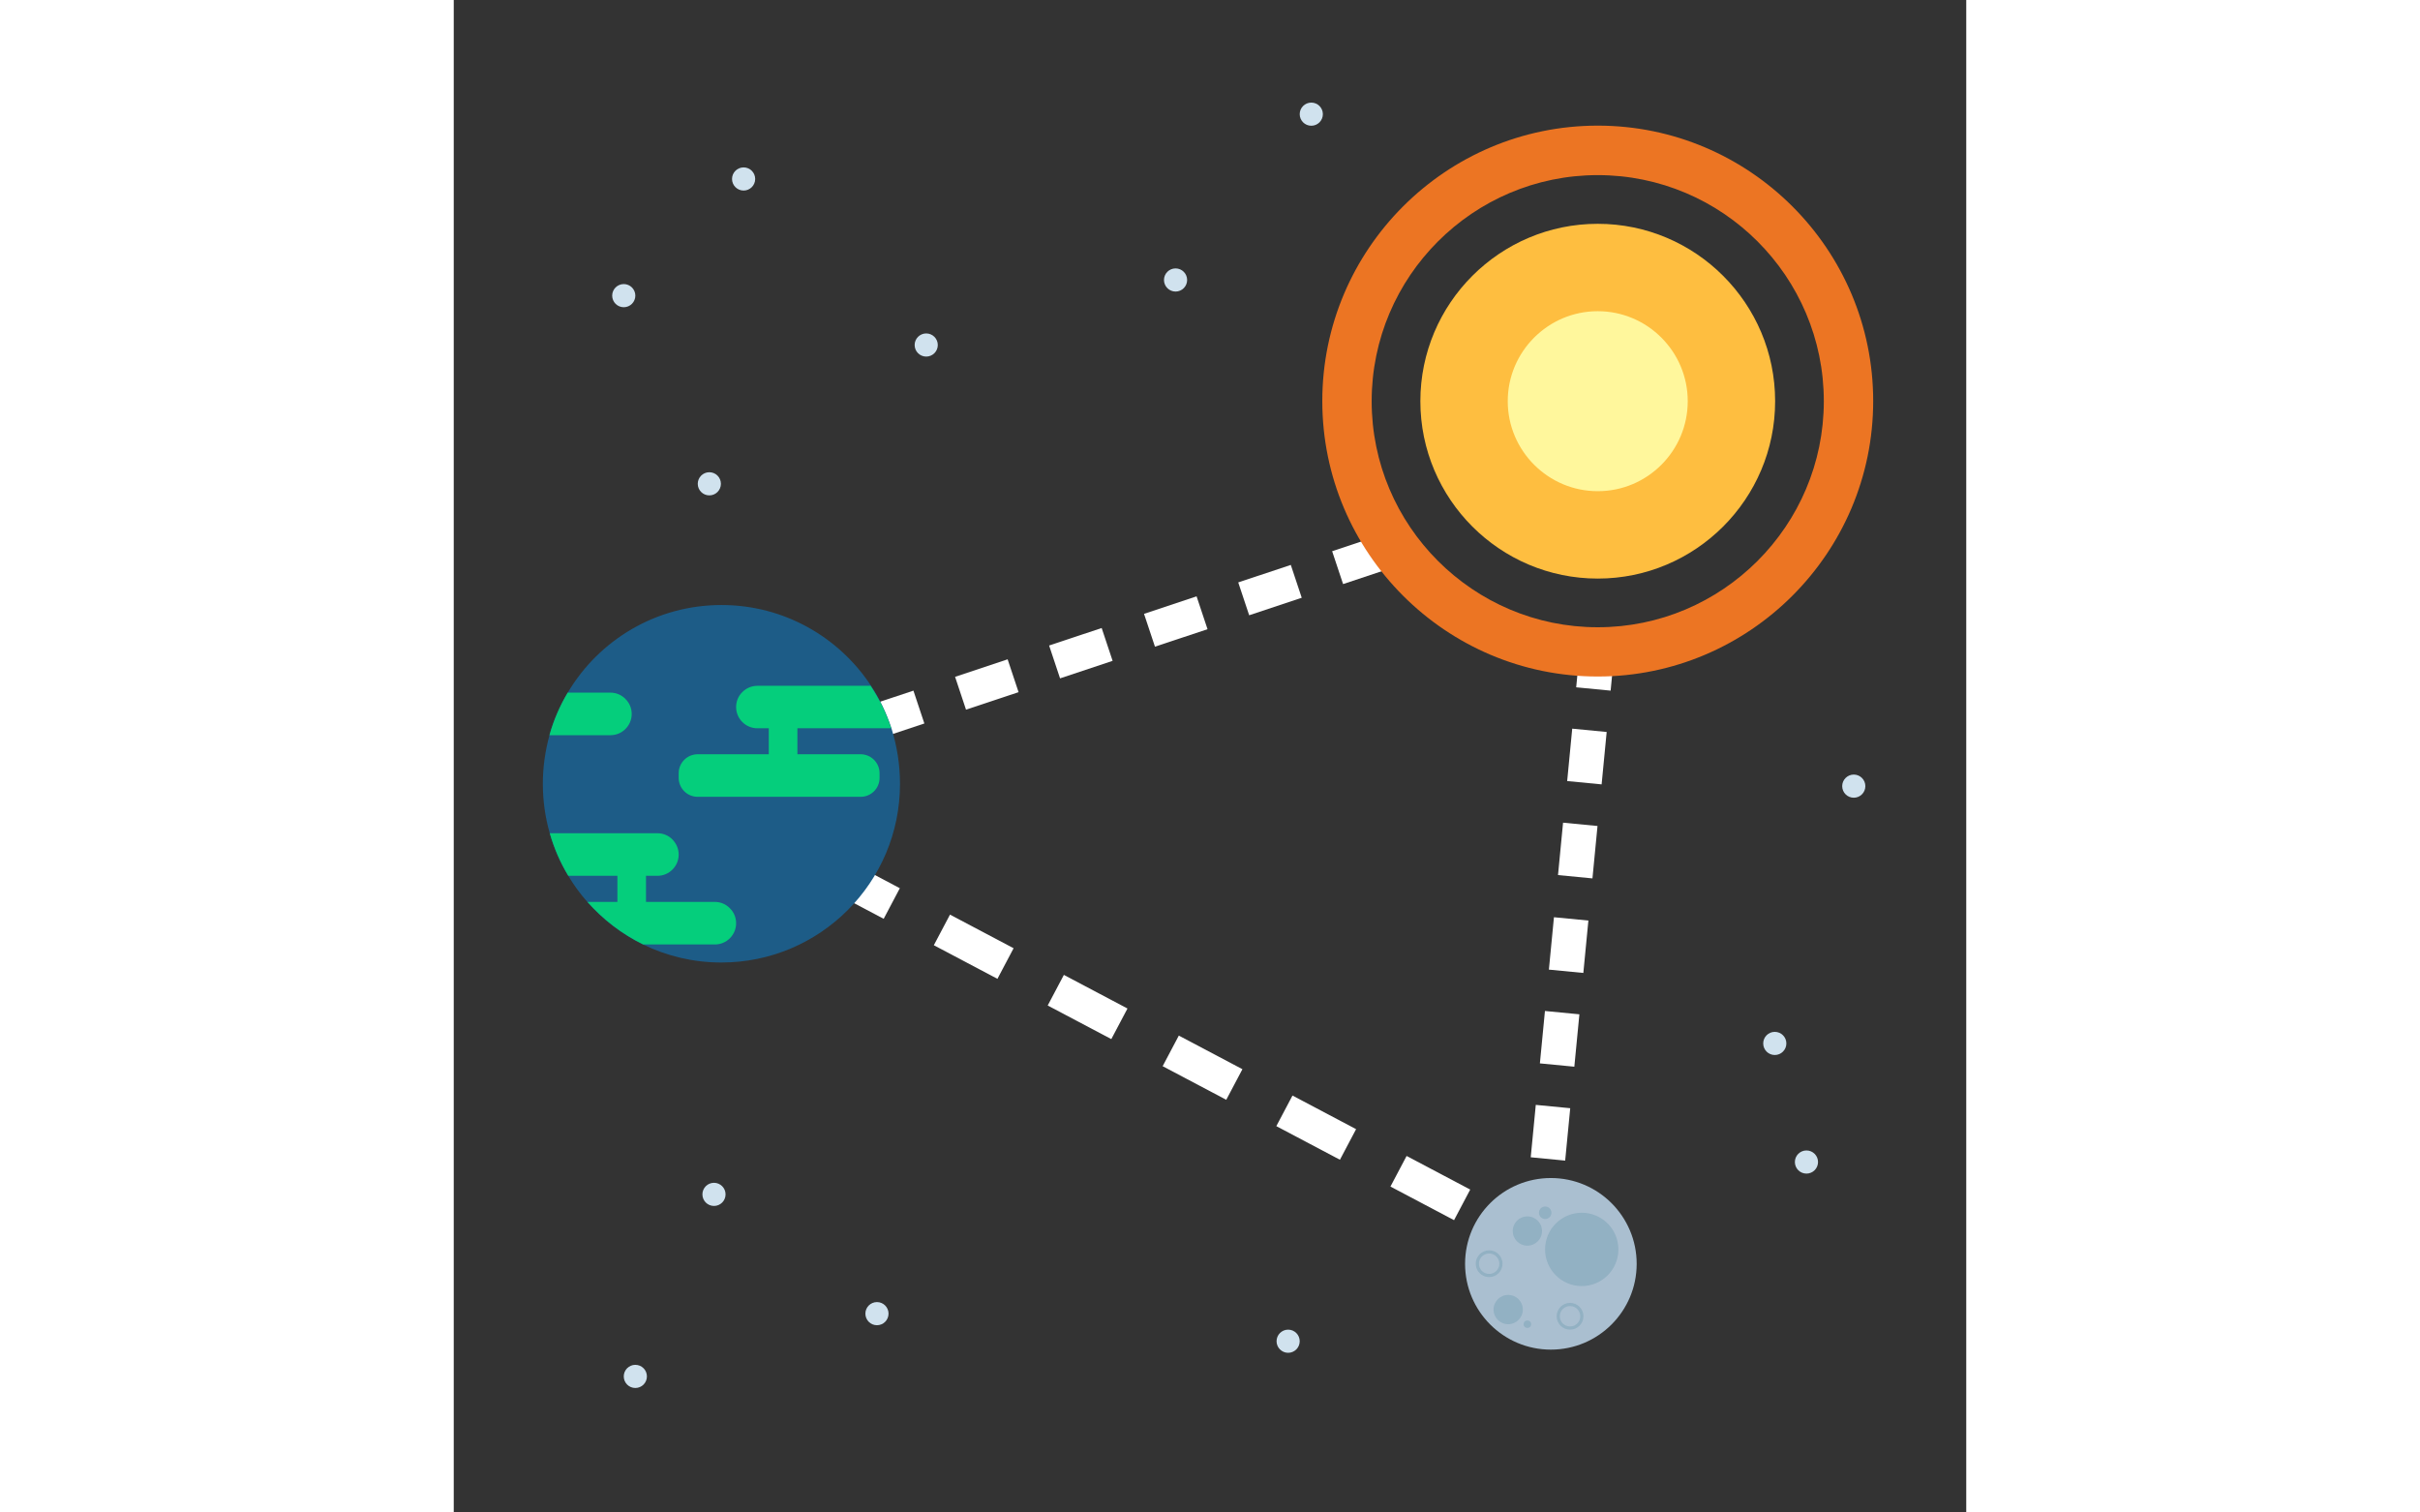 <?xml version="1.0" encoding="utf-8"?>
<!-- Generator: Adobe Illustrator 25.1.0, SVG Export Plug-In . SVG Version: 6.00 Build 0)  -->
<svg version="1.1" id="Layer_1" xmlns="http://www.w3.org/2000/svg" xmlns:xlink="http://www.w3.org/1999/xlink" width="128" height="80"
	 viewBox="0 0 133.27 133.27" style="enable-background:new 0 0 128 80;" xml:space="preserve">
<rect x="0" y="0" width="133.27" height="133.27" fill="#333333" stroke="none"/>
<style type="text/css">
	.st0{fill:#D0E2EE;}
	.st1{fill-rule:evenodd;clip-rule:evenodd;fill:#FFFFFF;}
	.st2{fill:#1D5C87;}
	.st3{fill:#05CE7C;}
	.st4{fill:#AABFD0;}
	.st5{opacity:0.4;}
	.st6{fill:#6E9AAF;}
	.st7{fill:#EC7523;}
	.st8{fill:#FEBE40;}
	.st9{fill:#FFF79C;}
</style>
<g>
	<circle class="st0" cx="22.93" cy="105.24" r="1.02"/>
	<circle class="st0" cx="41.63" cy="30.4" r="1.02"/>
	<circle class="st0" cx="25.54" cy="15.77" r="1.02"/>
	<circle class="st0" cx="119.19" cy="102.39" r="1.02"/>
	<circle class="st0" cx="116.4" cy="91.94" r="1.02"/>
	<circle class="st0" cx="22.52" cy="42.63" r="1.02"/>
	<circle class="st0" cx="75.56" cy="10.06" r="1.02"/>
	<circle class="st0" cx="14.98" cy="26.05" r="1.02"/>
	<circle class="st0" cx="73.52" cy="118.18" r="1.02"/>
	<circle class="st0" cx="16" cy="121.28" r="1.02"/>
	<circle class="st0" cx="37.29" cy="115.75" r="1.02"/>
	<circle class="st0" cx="63.6" cy="24.67" r="1.02"/>
	<circle class="st0" cx="123.36" cy="69.27" r="1.02"/>
	<g>
		<g>
			
				<rect x="61.17" y="53.21" transform="matrix(0.949 -0.316 0.316 0.949 -14.043 22.921)" class="st1" width="4.88" height="3.05"/>
			
				<rect x="69.47" y="50.44" transform="matrix(0.949 -0.316 0.316 0.949 -12.743 25.403)" class="st1" width="4.88" height="3.05"/>
			
				<rect x="77.74" y="47.69" transform="matrix(0.949 -0.316 0.316 0.949 -11.448 27.878)" class="st1" width="4.88" height="3.05"/>
			
				<rect x="36.23" y="61.52" transform="matrix(0.949 -0.316 0.316 0.949 -17.951 15.462)" class="st1" width="4.88" height="3.05"/>
			
				<rect x="44.53" y="58.76" transform="matrix(0.949 -0.316 0.316 0.949 -16.654 17.945)" class="st1" width="4.88" height="3.05"/>
			
				<rect x="52.81" y="56" transform="matrix(0.949 -0.316 0.316 0.949 -15.354 20.422)" class="st1" width="4.88" height="3.05"/>
			
				<rect x="96.74" y="73.37" transform="matrix(0.096 -0.995 0.995 0.096 15.009 166.318)" class="st1" width="4.64" height="3.05"/>
			
				<rect x="97.54" y="65.09" transform="matrix(0.096 -0.995 0.995 0.096 23.978 159.625)" class="st1" width="4.64" height="3.05"/>
			
				<rect x="98.33" y="56.83" transform="matrix(0.096 -0.995 0.995 0.096 32.915 152.944)" class="st1" width="4.64" height="3.05"/>
			
				<rect x="94.35" y="98.24" transform="matrix(0.096 -0.995 0.995 0.096 -11.911 186.419)" class="st1" width="4.64" height="3.05"/>
			
				<rect x="95.15" y="89.97" transform="matrix(0.096 -0.995 0.995 0.096 -2.952 179.735)" class="st1" width="4.64" height="3.05"/>
			
				<rect x="95.94" y="81.71" transform="matrix(0.096 -0.995 0.995 0.096 5.984 173.053)" class="st1" width="4.64" height="3.05"/>
			
				<rect x="54.35" y="85.54" transform="matrix(0.467 -0.884 0.884 0.467 -48.664 96.696)" class="st1" width="3.05" height="6.34"/>
			
				<rect x="44.31" y="80.24" transform="matrix(0.467 -0.884 0.884 0.467 -49.324 84.985)" class="st1" width="3.05" height="6.34"/>
			
				<rect x="34.29" y="74.95" transform="matrix(0.467 -0.884 0.884 0.467 -49.992 73.309)" class="st1" width="3.05" height="6.34"/>
			
				<rect x="84.55" y="101.49" transform="matrix(0.467 -0.884 0.884 0.467 -46.668 131.898)" class="st1" width="3.05" height="6.34"/>
			
				<rect x="74.5" y="96.17" transform="matrix(0.467 -0.884 0.884 0.467 -47.327 120.175)" class="st1" width="3.05" height="6.34"/>
			
				<rect x="64.48" y="90.89" transform="matrix(0.467 -0.884 0.884 0.467 -47.996 108.5)" class="st1" width="3.05" height="6.34"/>
		</g>
		<g>
			<path class="st2" d="M39.32,69.07c0,8.69-7.05,15.74-15.74,15.74c-2.47,0-4.82-0.57-6.9-1.59c-1.88-0.92-3.54-2.2-4.91-3.75
				c-0.63-0.71-1.19-1.48-1.68-2.3c-0.7-1.16-1.25-2.42-1.63-3.75c-0.4-1.38-0.61-2.85-0.61-4.36c0-1.49,0.21-2.92,0.59-4.29
				c0.37-1.33,0.92-2.59,1.61-3.75c2.74-4.62,7.78-7.71,13.54-7.71c5.5,0,10.34,2.82,13.16,7.09c0.76,1.15,1.37,2.41,1.81,3.75
				C39.05,65.71,39.32,67.36,39.32,69.07z"/>
			<g>
				<path class="st3" d="M38.54,64.17H26.75c-1.03,0-1.87-0.84-1.87-1.87c0-0.52,0.21-0.99,0.55-1.32c0.34-0.34,0.81-0.55,1.32-0.55
					h9.98C37.5,61.58,38.11,62.83,38.54,64.17z"/>
				<path class="st3" d="M35.85,70.21H21.49c-0.92,0-1.67-0.75-1.67-1.67v-0.41c0-0.92,0.75-1.67,1.67-1.67h14.36
					c0.92,0,1.67,0.75,1.67,1.67v0.41C37.52,69.47,36.77,70.21,35.85,70.21z"/>
				<rect x="27.76" y="63.31" class="st3" width="2.52" height="4.24"/>
			</g>
			<g>
				<path class="st3" d="M19.82,75.3c0,1.03-0.84,1.87-1.87,1.87h-7.86c-0.7-1.16-1.25-2.42-1.63-3.75h9.49
					c0.52,0,0.99,0.21,1.32,0.55C19.61,74.32,19.82,74.79,19.82,75.3z"/>
				<path class="st3" d="M24.88,81.35c0,1.03-0.84,1.87-1.87,1.87h-6.32c-1.88-0.92-3.54-2.2-4.91-3.75H23
					c0.52,0,0.99,0.21,1.32,0.55C24.67,80.36,24.88,80.83,24.88,81.35z"/>
				<rect x="14.42" y="76.32" class="st3" width="2.52" height="4.24"/>
			</g>
			<g>
				<path class="st3" d="M15.68,62.91c0,1.03-0.84,1.87-1.87,1.87H8.43c0.37-1.33,0.92-2.59,1.61-3.75h3.76
					c0.52,0,0.99,0.21,1.32,0.55C15.47,61.92,15.68,62.39,15.68,62.91z"/>
			</g>
		</g>
		<g>
			<circle class="st4" cx="96.67" cy="111.36" r="7.56"/>
			<g class="st5">
				<circle class="st6" cx="99.39" cy="110.09" r="3.23"/>
			</g>
			<g class="st5">
				<circle class="st6" cx="94.6" cy="108.47" r="1.29"/>
			</g>
			<g class="st5">
				<circle class="st6" cx="92.91" cy="115.39" r="1.29"/>
			</g>
			<g class="st5">
				<circle class="st6" cx="96.17" cy="106.86" r="0.55"/>
			</g>
			<g class="st5">
				<circle class="st6" cx="94.6" cy="116.68" r="0.33"/>
			</g>
			<g class="st5">
				<path class="st6" d="M91.23,112.53c-0.65,0-1.18-0.53-1.18-1.18s0.53-1.18,1.18-1.18s1.18,0.53,1.18,1.18
					S91.88,112.53,91.23,112.53z M91.23,110.45c-0.5,0-0.9,0.4-0.9,0.9s0.4,0.9,0.9,0.9s0.9-0.4,0.9-0.9
					C92.13,110.86,91.73,110.45,91.23,110.45z"/>
			</g>
			<g class="st5">
				<path class="st6" d="M98.36,117.16c-0.65,0-1.18-0.53-1.18-1.18s0.53-1.18,1.18-1.18s1.18,0.53,1.18,1.18
					C99.54,116.63,99.01,117.16,98.36,117.16z M98.36,115.08c-0.5,0-0.9,0.4-0.9,0.9s0.4,0.9,0.9,0.9s0.9-0.4,0.9-0.9
					C99.26,115.49,98.86,115.08,98.36,115.08z"/>
			</g>
		</g>
		<g>
			<path class="st7" d="M100.8,59.61c-13.38,0-24.27-10.89-24.27-24.27s10.89-24.27,24.27-24.27s24.27,10.89,24.27,24.27
				S114.18,59.61,100.8,59.61z M100.8,15.43c-10.98,0-19.92,8.94-19.92,19.92s8.94,19.92,19.92,19.92s19.92-8.94,19.92-19.92
				S111.79,15.43,100.8,15.43z"/>
		</g>
		<g>
			<path class="st8" d="M100.8,50.98c-8.62,0-15.63-7.01-15.63-15.63s7.01-15.63,15.63-15.63s15.63,7.01,15.63,15.63
				S109.42,50.98,100.8,50.98z"/>
		</g>
		<g>
			<g>
				<path class="st9" d="M100.8,43.28c-4.37,0-7.93-3.56-7.93-7.93s3.56-7.93,7.93-7.93s7.93,3.56,7.93,7.93
					S105.18,43.28,100.8,43.28z"/>
			</g>
		</g>
	</g>
</g>
</svg>
